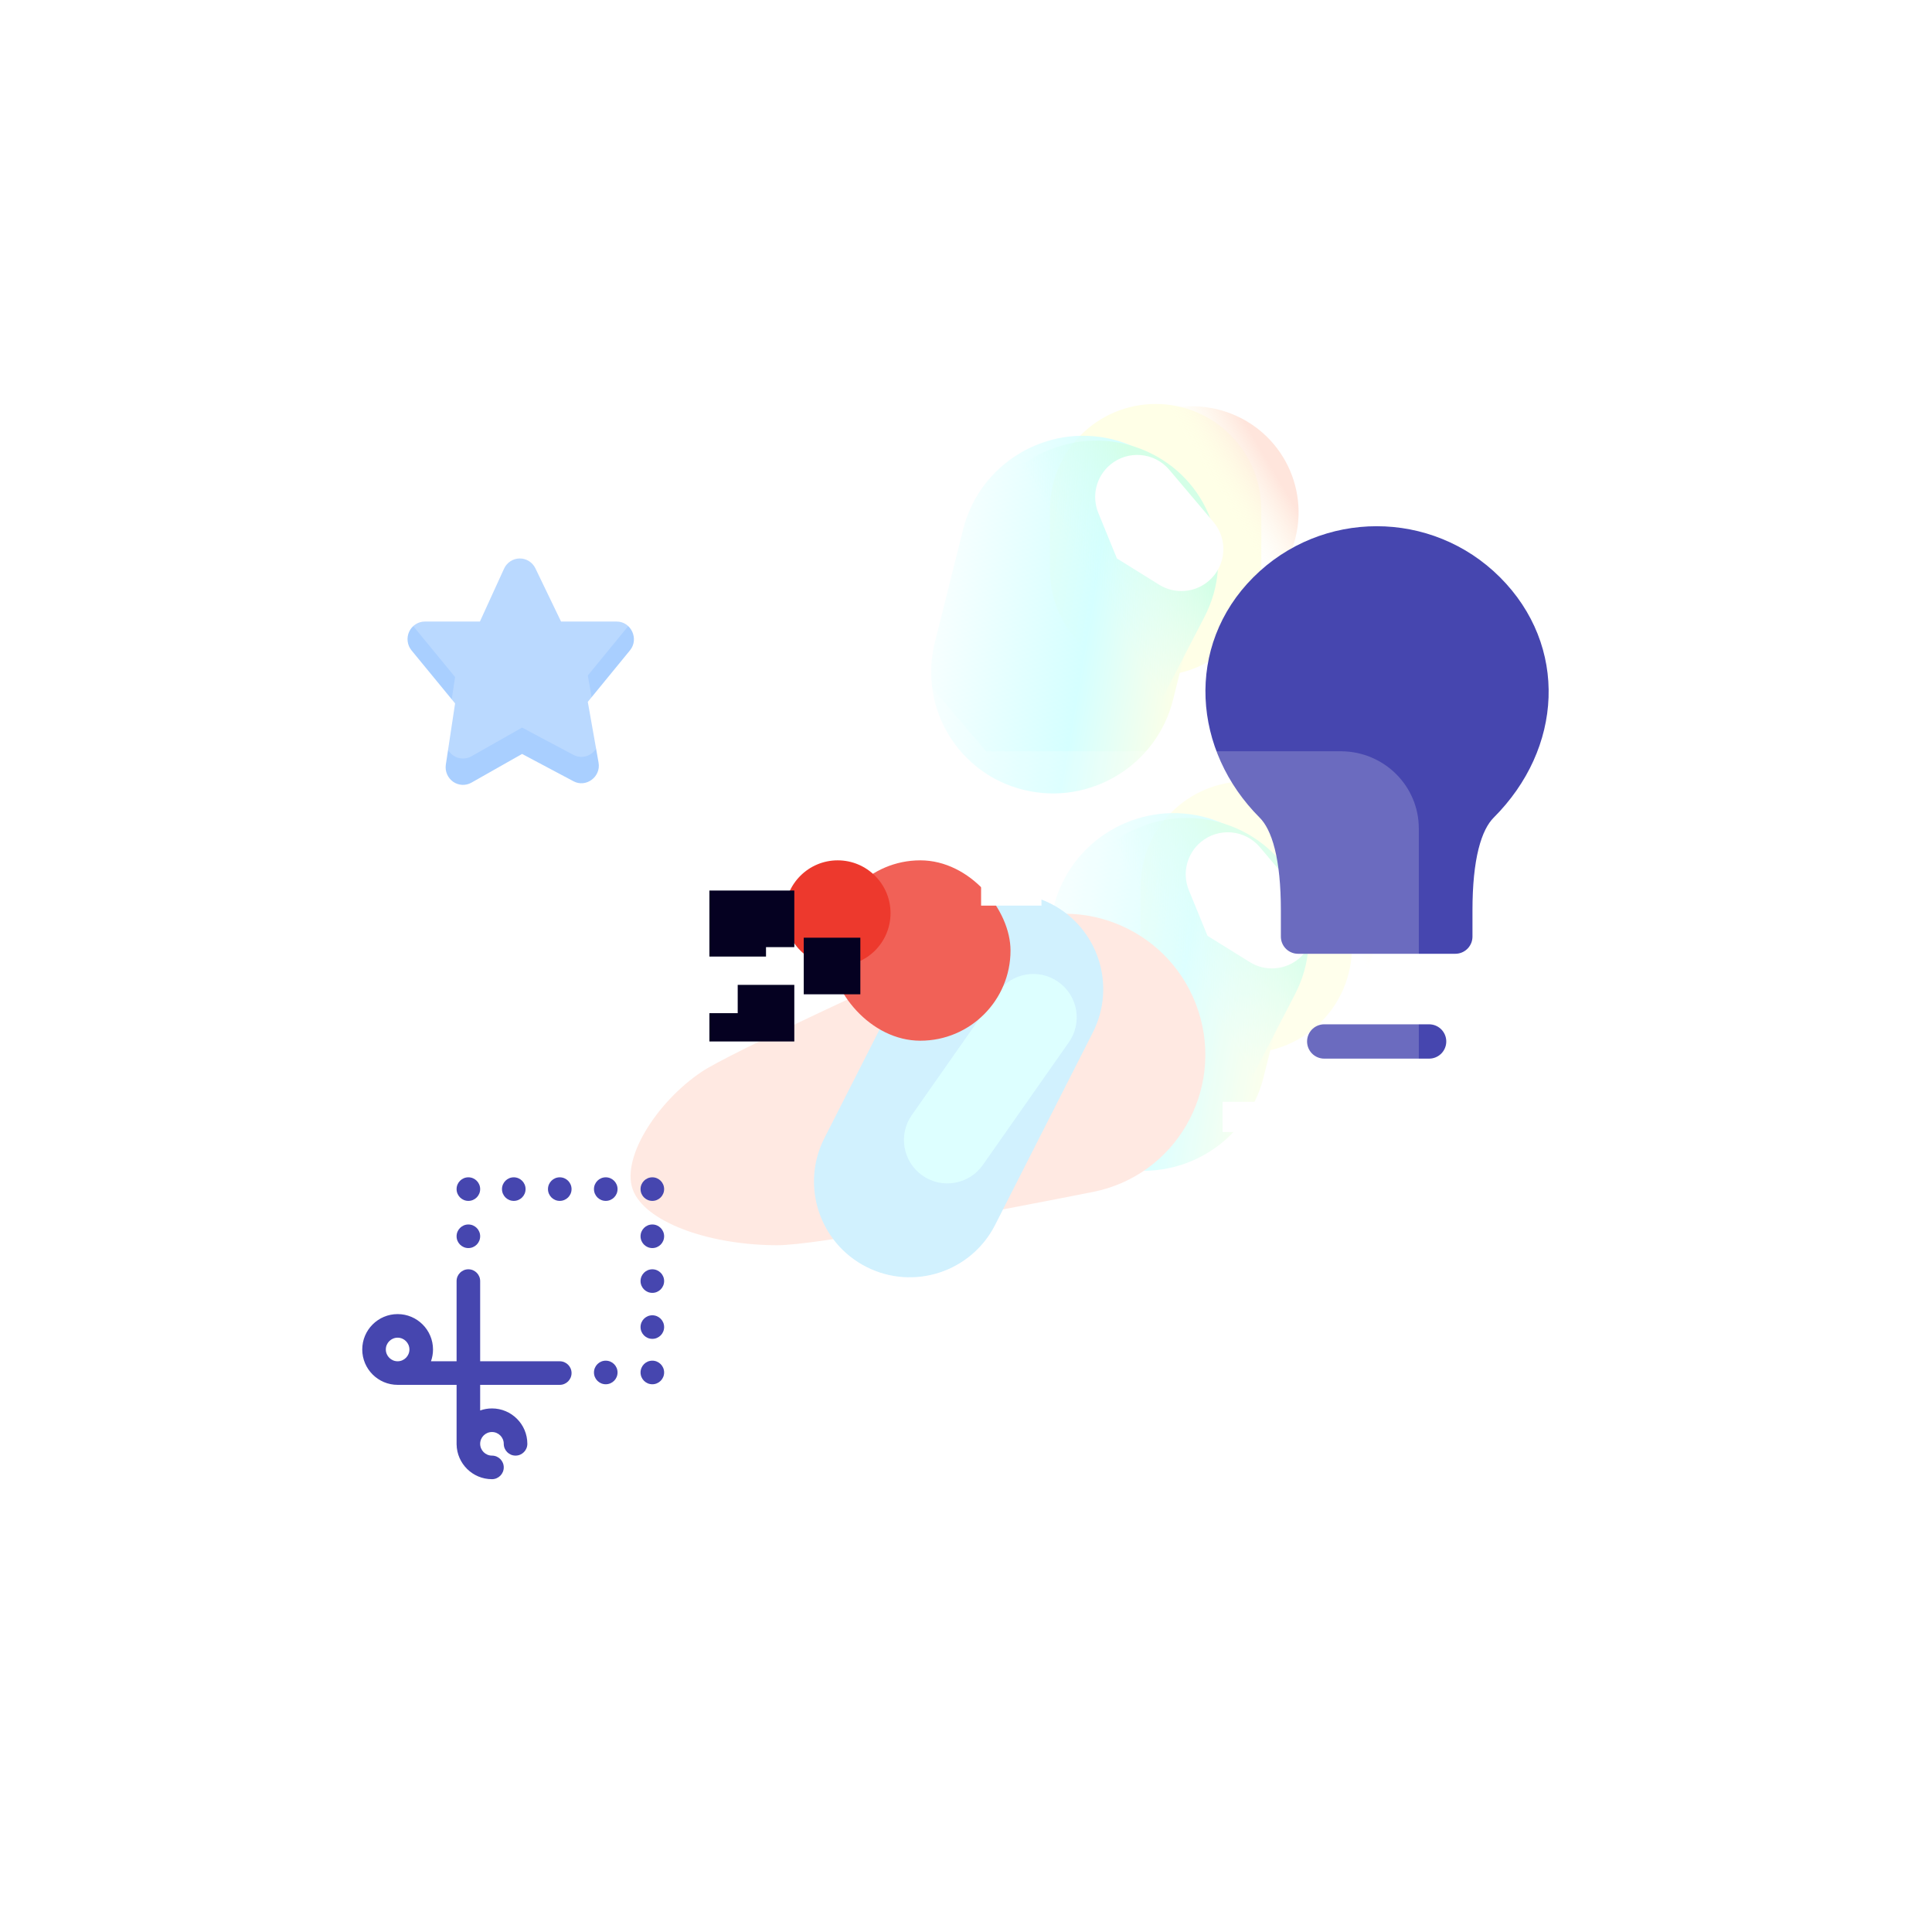 <svg width="128" height="128" viewBox="0 0 128 128" fill="none" xmlns="http://www.w3.org/2000/svg">
<g filter="url(#filter0_f_1_4298)">
<path d="M75.566 58.764C75.566 54.898 78.7 51.764 82.566 51.764C86.432 51.764 89.566 54.898 89.566 58.764V62.764C89.566 66.63 86.432 69.764 82.566 69.764C78.7 69.764 75.566 66.63 75.566 62.764V58.764Z" fill="#FFFFE7"/>
</g>
<path d="M78.206 56.689C79.513 52.995 83.578 51.031 87.285 52.303C90.991 53.576 92.936 57.602 91.628 61.296L89.785 66.5C89.417 67.542 88.271 68.095 87.226 67.736L77.587 64.428C76.542 64.069 75.994 62.935 76.363 61.893L78.206 56.689Z" fill="url(#paint0_linear_1_4298)"/>
<g filter="url(#filter1_f_1_4298)">
<path d="M69.81 60.07C70.898 55.721 75.312 53.047 79.67 54.099C84.028 55.149 86.679 59.527 85.591 63.875L83.716 71.368C82.628 75.717 78.213 78.39 73.856 77.339C69.498 76.288 66.847 71.911 67.935 67.562L69.81 60.07Z" fill="url(#paint1_linear_1_4298)"/>
</g>
<g style="mix-blend-mode:luminosity">
<path d="M71.318 58.628C73.372 54.657 78.28 53.055 82.281 55.05C86.282 57.045 87.861 61.881 85.807 65.852L82.208 72.81C80.154 76.781 75.246 78.383 71.245 76.388C67.243 74.393 65.665 69.557 67.719 65.586L71.318 58.628Z" fill="url(#paint2_linear_1_4298)"/>
</g>
<g filter="url(#filter2_f_1_4298)">
<path d="M79.544 55.799C80.718 54.806 82.476 54.952 83.469 56.126L86.392 59.58C87.385 60.753 87.239 62.509 86.066 63.501C85.144 64.281 83.825 64.378 82.799 63.74L80 62L78.765 58.979C78.309 57.862 78.623 56.578 79.544 55.799Z" fill="white"/>
</g>
<g filter="url(#filter3_f_1_4298)">
<path d="M69.566 33.764C69.566 29.898 72.7 26.764 76.566 26.764C80.432 26.764 83.566 29.898 83.566 33.764V37.764C83.566 41.63 80.432 44.764 76.566 44.764C72.7 44.764 69.566 41.63 69.566 37.764V33.764Z" fill="#FFFFE7"/>
</g>
<path d="M72.206 31.689C73.513 27.995 77.578 26.031 81.285 27.303C84.991 28.576 86.936 32.602 85.628 36.296L83.785 41.5C83.417 42.542 82.271 43.095 81.226 42.736L71.587 39.428C70.542 39.069 69.994 37.935 70.363 36.893L72.206 31.689Z" fill="url(#paint3_linear_1_4298)"/>
<g filter="url(#filter4_f_1_4298)">
<path d="M63.81 35.07C64.898 30.721 69.312 28.047 73.67 29.099C78.028 30.149 80.679 34.527 79.591 38.875L77.716 46.368C76.628 50.717 72.213 53.39 67.856 52.339C63.498 51.288 60.847 46.911 61.935 42.562L63.81 35.07Z" fill="url(#paint4_linear_1_4298)"/>
</g>
<g style="mix-blend-mode:luminosity">
<path d="M65.318 33.628C67.372 29.657 72.28 28.055 76.281 30.05C80.282 32.045 81.861 36.881 79.807 40.852L76.208 47.81C74.154 51.781 69.246 53.383 65.245 51.388C61.243 49.393 59.665 44.557 61.719 40.586L65.318 33.628Z" fill="url(#paint5_linear_1_4298)"/>
</g>
<g filter="url(#filter5_f_1_4298)">
<path d="M73.544 30.799C74.718 29.805 76.476 29.952 77.469 31.126L80.392 34.58C81.385 35.753 81.239 37.509 80.066 38.501C79.144 39.281 77.825 39.378 76.799 38.74L74 37L72.765 33.979C72.309 32.862 72.623 31.578 73.544 30.799Z" fill="white"/>
</g>
<g filter="url(#filter6_f_1_4298)">
<path d="M46.5 71C48.309 69.794 58.73 64.991 66.716 61.369C71.767 59.078 77.669 61.701 79.392 66.974C81.122 72.269 77.869 77.891 72.403 78.971C64.33 80.566 54.022 82.5 51.5 82.5C47.207 82.5 43 81.101 42 79C41 76.899 43.5 73 46.5 71Z" fill="#FFE4DB"/>
</g>
<g filter="url(#filter7_f_1_4298)">
<path d="M61.092 62.656C62.678 59.532 66.496 58.286 69.62 59.872C72.744 61.459 73.991 65.277 72.404 68.401L65.93 81.151C64.344 84.275 60.525 85.521 57.401 83.935C54.277 82.348 53.031 78.53 54.617 75.406L61.092 62.656Z" fill="#C5EDFE"/>
</g>
<g filter="url(#filter8_f_1_4298)">
<path d="M66.104 65.752C67.016 64.451 68.81 64.136 70.111 65.048C71.412 65.96 71.727 67.754 70.815 69.055L65.119 77.179C64.207 78.48 62.414 78.795 61.113 77.883C59.812 76.971 59.497 75.177 60.409 73.876L66.104 65.752Z" fill="#D4FFFF"/>
</g>
<rect x="55" y="57" width="11.949" height="11.949" rx="5.974" fill="#ED392D"/>
<path d="M98.155 53.368C96.998 54.526 96.418 56.842 96.418 60.316V62.053H85.998V60.316C85.998 56.842 85.418 54.526 84.261 53.368C80.221 49.328 79.769 43.122 83.839 39.052C87.909 34.983 94.507 34.983 98.577 39.052C102.646 43.122 102.336 49.188 98.155 53.368ZM87.734 69H94.682H87.734Z" fill="#4646AF"/>
<path d="M87.734 69H94.682M98.155 53.368C96.998 54.526 96.418 56.842 96.418 60.316V62.053H85.998V60.316C85.998 56.842 85.418 54.526 84.261 53.368C80.221 49.328 79.769 43.122 83.839 39.052C87.909 34.983 94.507 34.983 98.577 39.052C102.646 43.122 102.336 49.188 98.155 53.368Z" stroke="#4646AF" stroke-width="2.274" stroke-linecap="round" stroke-linejoin="round"/>
<g filter="url(#filter9_biiii_1_4298)">
<path d="M87.882 47.774H64.33L59.639 42.254C59.499 42.087 59.289 41.994 59.07 42H40.118C37.281 42.028 34.997 44.314 35 47.121V80.885C35 83.69 37.283 85.972 40.118 86H87.882C90.717 85.972 93 83.69 93 80.885V52.889C93 50.084 90.717 47.802 87.882 47.774Z" fill="white" fill-opacity="0.2"/>
</g>
<circle cx="55.5" cy="60.5" r="3.5" fill="#ED392D"/>
<rect x="48.875" y="60.875" width="6.25" height="6.25" stroke="#050121" stroke-width="3.75" stroke-dasharray="3.75 3.75"/>
<g filter="url(#filter10_f_1_4298)">
<path d="M30.151 46.603L29.538 50.656C29.471 51.097 29.658 51.537 30.018 51.792C30.38 52.046 30.852 52.069 31.235 51.852L34.589 49.951L37.99 51.758C38.827 52.21 39.829 51.463 39.655 50.518L38.943 46.5L41.734 43.092C42.356 42.341 41.815 41.173 40.85 41.179H37.171L35.472 37.654C35.277 37.25 34.87 36.995 34.427 37C33.983 37.005 33.582 37.268 33.395 37.676L31.795 41.179H28.15C27.704 41.179 27.298 41.441 27.108 41.851C26.919 42.261 26.981 42.745 27.267 43.093L30.151 46.603Z" fill="#A9CFFF"/>
</g>
<g filter="url(#filter11_biii_1_4298)">
<path d="M30.151 43.603L29.538 47.656C29.471 48.097 29.658 48.537 30.018 48.792C30.38 49.046 30.852 49.069 31.235 48.852L34.589 46.951L37.99 48.758C38.827 49.21 39.829 48.463 39.655 47.518L38.943 43.5L41.734 40.092C42.356 39.341 41.815 38.173 40.85 38.179H37.171L35.472 34.654C35.277 34.25 34.87 33.995 34.427 34C33.983 34.005 33.582 34.268 33.395 34.676L31.795 38.179H28.15C27.704 38.179 27.298 38.441 27.108 38.851C26.919 39.261 26.981 39.745 27.267 40.093L30.151 43.603Z" fill="white" fill-opacity="0.2"/>
</g>
<path d="M37.086 90.188H31.812V84.875C31.812 84.444 31.463 84.094 31.031 84.094C30.6 84.094 30.25 84.444 30.25 84.875V90.188H28.553C28.64 89.943 28.688 89.68 28.688 89.406C28.688 88.114 27.636 87.062 26.344 87.062C25.051 87.062 24 88.114 24 89.406C24 90.699 25.051 91.75 26.344 91.75H30.25V95.695H30.251C30.272 96.97 31.314 98 32.594 98C33.025 98 33.375 97.65 33.375 97.219C33.375 96.787 33.025 96.438 32.594 96.438C32.163 96.438 31.812 96.087 31.812 95.656C31.812 95.225 32.163 94.875 32.594 94.875C33.025 94.875 33.375 95.225 33.375 95.656C33.375 96.088 33.725 96.438 34.156 96.438C34.588 96.438 34.938 96.088 34.938 95.656C34.938 94.364 33.886 93.312 32.594 93.312C32.32 93.312 32.057 93.36 31.812 93.447V91.75H37.086C37.517 91.75 37.867 91.4 37.867 90.969C37.867 90.537 37.517 90.188 37.086 90.188ZM25.562 89.406C25.562 88.975 25.913 88.625 26.344 88.625C26.774 88.625 27.125 88.975 27.125 89.406C27.125 89.837 26.774 90.188 26.344 90.188C25.913 90.188 25.562 89.837 25.562 89.406ZM44 87.922C44 88.353 43.65 88.703 43.219 88.703C42.787 88.703 42.438 88.353 42.438 87.922C42.438 87.49 42.787 87.141 43.219 87.141C43.65 87.141 44 87.49 44 87.922ZM44 90.93C44 91.361 43.65 91.711 43.219 91.711C42.787 91.711 42.438 91.361 42.438 90.93C42.438 90.498 42.787 90.148 43.219 90.148C43.65 90.148 44 90.498 44 90.93ZM40.914 90.93C40.914 91.361 40.564 91.711 40.133 91.711C39.701 91.711 39.352 91.361 39.352 90.93C39.352 90.498 39.701 90.148 40.133 90.148C40.564 90.148 40.914 90.498 40.914 90.93ZM33.258 78.781C33.258 78.35 33.608 78 34.039 78C34.471 78 34.82 78.35 34.82 78.781C34.82 79.213 34.471 79.562 34.039 79.562C33.608 79.562 33.258 79.213 33.258 78.781ZM40.914 78.781C40.914 79.213 40.564 79.562 40.133 79.562C39.701 79.562 39.352 79.213 39.352 78.781C39.352 78.35 39.701 78 40.133 78C40.564 78 40.914 78.35 40.914 78.781ZM44 78.781C44 79.213 43.65 79.562 43.219 79.562C42.787 79.562 42.438 79.213 42.438 78.781C42.438 78.35 42.787 78 43.219 78C43.65 78 44 78.35 44 78.781ZM37.867 78.781C37.867 79.213 37.517 79.562 37.086 79.562C36.654 79.562 36.305 79.213 36.305 78.781C36.305 78.35 36.654 78 37.086 78C37.517 78 37.867 78.35 37.867 78.781ZM30.25 78.781C30.25 78.35 30.6 78 31.031 78C31.463 78 31.812 78.35 31.812 78.781C31.812 79.213 31.463 79.562 31.031 79.562C30.6 79.562 30.25 79.213 30.25 78.781ZM44 84.875C44 85.306 43.65 85.656 43.219 85.656C42.787 85.656 42.438 85.306 42.438 84.875C42.438 84.444 42.787 84.094 43.219 84.094C43.65 84.094 44 84.444 44 84.875ZM44 81.906C44 82.338 43.65 82.688 43.219 82.688C42.787 82.688 42.438 82.338 42.438 81.906C42.438 81.475 42.787 81.125 43.219 81.125C43.65 81.125 44 81.475 44 81.906ZM30.25 81.906C30.25 81.475 30.6 81.125 31.031 81.125C31.463 81.125 31.812 81.475 31.812 81.906C31.812 82.338 31.463 82.688 31.031 82.688C30.6 82.688 30.25 82.338 30.25 81.906Z" fill="#4646AF"/>
<path d="M65 59H73" stroke="white" stroke-width="2" stroke-dasharray="4 4"/>
<path d="M81 74H89" stroke="white" stroke-width="2" stroke-dasharray="4 4"/>
<defs>
<filter id="filter0_f_1_4298" x="67.566" y="43.764" width="30" height="34" filterUnits="userSpaceOnUse" color-interpolation-filters="sRGB">
<feFlood flood-opacity="0" result="BackgroundImageFix"/>
<feBlend mode="normal" in="SourceGraphic" in2="BackgroundImageFix" result="shape"/>
<feGaussianBlur stdDeviation="4" result="effect1_foregroundBlur_1_4298"/>
</filter>
<filter id="filter1_f_1_4298" x="61.691" y="47.87" width="30.144" height="35.698" filterUnits="userSpaceOnUse" color-interpolation-filters="sRGB">
<feFlood flood-opacity="0" result="BackgroundImageFix"/>
<feBlend mode="normal" in="SourceGraphic" in2="BackgroundImageFix" result="shape"/>
<feGaussianBlur stdDeviation="3" result="effect1_foregroundBlur_1_4298"/>
</filter>
<filter id="filter2_f_1_4298" x="77.558" y="54.14" width="10.493" height="11.02" filterUnits="userSpaceOnUse" color-interpolation-filters="sRGB">
<feFlood flood-opacity="0" result="BackgroundImageFix"/>
<feBlend mode="normal" in="SourceGraphic" in2="BackgroundImageFix" result="shape"/>
<feGaussianBlur stdDeviation="0.5" result="effect1_foregroundBlur_1_4298"/>
</filter>
<filter id="filter3_f_1_4298" x="61.566" y="18.764" width="30" height="34" filterUnits="userSpaceOnUse" color-interpolation-filters="sRGB">
<feFlood flood-opacity="0" result="BackgroundImageFix"/>
<feBlend mode="normal" in="SourceGraphic" in2="BackgroundImageFix" result="shape"/>
<feGaussianBlur stdDeviation="4" result="effect1_foregroundBlur_1_4298"/>
</filter>
<filter id="filter4_f_1_4298" x="55.691" y="22.87" width="30.144" height="35.698" filterUnits="userSpaceOnUse" color-interpolation-filters="sRGB">
<feFlood flood-opacity="0" result="BackgroundImageFix"/>
<feBlend mode="normal" in="SourceGraphic" in2="BackgroundImageFix" result="shape"/>
<feGaussianBlur stdDeviation="3" result="effect1_foregroundBlur_1_4298"/>
</filter>
<filter id="filter5_f_1_4298" x="71.558" y="29.14" width="10.493" height="11.02" filterUnits="userSpaceOnUse" color-interpolation-filters="sRGB">
<feFlood flood-opacity="0" result="BackgroundImageFix"/>
<feBlend mode="normal" in="SourceGraphic" in2="BackgroundImageFix" result="shape"/>
<feGaussianBlur stdDeviation="0.5" result="effect1_foregroundBlur_1_4298"/>
</filter>
<filter id="filter6_f_1_4298" x="38.776" y="57.537" width="44.082" height="27.963" filterUnits="userSpaceOnUse" color-interpolation-filters="sRGB">
<feFlood flood-opacity="0" result="BackgroundImageFix"/>
<feBlend mode="normal" in="SourceGraphic" in2="BackgroundImageFix" result="shape"/>
<feGaussianBlur stdDeviation="1.5" result="effect1_foregroundBlur_1_4298"/>
</filter>
<filter id="filter7_f_1_4298" x="48.928" y="54.184" width="29.165" height="35.44" filterUnits="userSpaceOnUse" color-interpolation-filters="sRGB">
<feFlood flood-opacity="0" result="BackgroundImageFix"/>
<feBlend mode="normal" in="SourceGraphic" in2="BackgroundImageFix" result="shape"/>
<feGaussianBlur stdDeviation="2.5" result="effect1_foregroundBlur_1_4298"/>
</filter>
<filter id="filter8_f_1_4298" x="57.887" y="62.527" width="15.449" height="17.878" filterUnits="userSpaceOnUse" color-interpolation-filters="sRGB">
<feFlood flood-opacity="0" result="BackgroundImageFix"/>
<feBlend mode="normal" in="SourceGraphic" in2="BackgroundImageFix" result="shape"/>
<feGaussianBlur stdDeviation="1" result="effect1_foregroundBlur_1_4298"/>
</filter>
<filter id="filter9_biiii_1_4298" x="31" y="38" width="66" height="52" filterUnits="userSpaceOnUse" color-interpolation-filters="sRGB">
<feFlood flood-opacity="0" result="BackgroundImageFix"/>
<feGaussianBlur in="BackgroundImageFix" stdDeviation="2"/>
<feComposite in2="SourceAlpha" operator="in" result="effect1_backgroundBlur_1_4298"/>
<feBlend mode="normal" in="SourceGraphic" in2="effect1_backgroundBlur_1_4298" result="shape"/>
<feColorMatrix in="SourceAlpha" type="matrix" values="0 0 0 0 0 0 0 0 0 0 0 0 0 0 0 0 0 0 127 0" result="hardAlpha"/>
<feOffset dy="1"/>
<feGaussianBlur stdDeviation="2"/>
<feComposite in2="hardAlpha" operator="arithmetic" k2="-1" k3="1"/>
<feColorMatrix type="matrix" values="0 0 0 0 1 0 0 0 0 1 0 0 0 0 1 0 0 0 0.3 0"/>
<feBlend mode="normal" in2="shape" result="effect2_innerShadow_1_4298"/>
<feColorMatrix in="SourceAlpha" type="matrix" values="0 0 0 0 0 0 0 0 0 0 0 0 0 0 0 0 0 0 127 0" result="hardAlpha"/>
<feOffset dy="-1"/>
<feGaussianBlur stdDeviation="2"/>
<feComposite in2="hardAlpha" operator="arithmetic" k2="-1" k3="1"/>
<feColorMatrix type="matrix" values="0 0 0 0 1 0 0 0 0 1 0 0 0 0 1 0 0 0 0.5 0"/>
<feBlend mode="normal" in2="effect2_innerShadow_1_4298" result="effect3_innerShadow_1_4298"/>
<feColorMatrix in="SourceAlpha" type="matrix" values="0 0 0 0 0 0 0 0 0 0 0 0 0 0 0 0 0 0 127 0" result="hardAlpha"/>
<feOffset dy="1"/>
<feGaussianBlur stdDeviation="22"/>
<feComposite in2="hardAlpha" operator="arithmetic" k2="-1" k3="1"/>
<feColorMatrix type="matrix" values="0 0 0 0 1 0 0 0 0 1 0 0 0 0 1 0 0 0 0.45 0"/>
<feBlend mode="normal" in2="effect3_innerShadow_1_4298" result="effect4_innerShadow_1_4298"/>
<feColorMatrix in="SourceAlpha" type="matrix" values="0 0 0 0 0 0 0 0 0 0 0 0 0 0 0 0 0 0 127 0" result="hardAlpha"/>
<feOffset dx="1" dy="1"/>
<feGaussianBlur stdDeviation="1"/>
<feComposite in2="hardAlpha" operator="arithmetic" k2="-1" k3="1"/>
<feColorMatrix type="matrix" values="0 0 0 0 1 0 0 0 0 1 0 0 0 0 1 0 0 0 1 0"/>
<feBlend mode="normal" in2="effect4_innerShadow_1_4298" result="effect5_innerShadow_1_4298"/>
</filter>
<filter id="filter10_f_1_4298" x="23" y="33" width="23" height="23" filterUnits="userSpaceOnUse" color-interpolation-filters="sRGB">
<feFlood flood-opacity="0" result="BackgroundImageFix"/>
<feBlend mode="normal" in="SourceGraphic" in2="BackgroundImageFix" result="shape"/>
<feGaussianBlur stdDeviation="2" result="effect1_foregroundBlur_1_4298"/>
</filter>
<filter id="filter11_biii_1_4298" x="21.984" y="28.984" width="25.032" height="25.032" filterUnits="userSpaceOnUse" color-interpolation-filters="sRGB">
<feFlood flood-opacity="0" result="BackgroundImageFix"/>
<feGaussianBlur in="BackgroundImageFix" stdDeviation="2.508"/>
<feComposite in2="SourceAlpha" operator="in" result="effect1_backgroundBlur_1_4298"/>
<feBlend mode="normal" in="SourceGraphic" in2="effect1_backgroundBlur_1_4298" result="shape"/>
<feColorMatrix in="SourceAlpha" type="matrix" values="0 0 0 0 0 0 0 0 0 0 0 0 0 0 0 0 0 0 127 0" result="hardAlpha"/>
<feOffset dy="1.254"/>
<feGaussianBlur stdDeviation="2.508"/>
<feComposite in2="hardAlpha" operator="arithmetic" k2="-1" k3="1"/>
<feColorMatrix type="matrix" values="0 0 0 0 1 0 0 0 0 1 0 0 0 0 1 0 0 0 0.3 0"/>
<feBlend mode="normal" in2="shape" result="effect2_innerShadow_1_4298"/>
<feColorMatrix in="SourceAlpha" type="matrix" values="0 0 0 0 0 0 0 0 0 0 0 0 0 0 0 0 0 0 127 0" result="hardAlpha"/>
<feOffset dy="-1.254"/>
<feGaussianBlur stdDeviation="2.508"/>
<feComposite in2="hardAlpha" operator="arithmetic" k2="-1" k3="1"/>
<feColorMatrix type="matrix" values="0 0 0 0 1 0 0 0 0 1 0 0 0 0 1 0 0 0 0.5 0"/>
<feBlend mode="normal" in2="effect2_innerShadow_1_4298" result="effect3_innerShadow_1_4298"/>
<feColorMatrix in="SourceAlpha" type="matrix" values="0 0 0 0 0 0 0 0 0 0 0 0 0 0 0 0 0 0 127 0" result="hardAlpha"/>
<feOffset dy="1.254"/>
<feGaussianBlur stdDeviation="0.627"/>
<feComposite in2="hardAlpha" operator="arithmetic" k2="-1" k3="1"/>
<feColorMatrix type="matrix" values="0 0 0 0 1 0 0 0 0 1 0 0 0 0 1 0 0 0 0.95 0"/>
<feBlend mode="normal" in2="effect3_innerShadow_1_4298" result="effect4_innerShadow_1_4298"/>
</filter>
<linearGradient id="paint0_linear_1_4298" x1="92.23" y1="54.001" x2="67.616" y2="68.667" gradientUnits="userSpaceOnUse">
<stop offset="0.094" stop-color="#FFE5DC"/>
<stop offset="0.231" stop-color="#FFFFE7" stop-opacity="0"/>
</linearGradient>
<linearGradient id="paint1_linear_1_4298" x1="86.228" y1="61.327" x2="66.651" y2="58.026" gradientUnits="userSpaceOnUse">
<stop stop-color="#FFFFE6"/>
<stop offset="0.361" stop-color="#D5FFFF"/>
<stop offset="0.977" stop-color="#D5FFFF" stop-opacity="0"/>
</linearGradient>
<linearGradient id="paint2_linear_1_4298" x1="86.966" y1="64.471" x2="67.808" y2="75.999" gradientUnits="userSpaceOnUse">
<stop offset="0.015" stop-color="#D4FFE7"/>
<stop offset="0.312" stop-color="#D5FFFF" stop-opacity="0"/>
</linearGradient>
<linearGradient id="paint3_linear_1_4298" x1="86.23" y1="29.001" x2="61.616" y2="43.667" gradientUnits="userSpaceOnUse">
<stop offset="0.094" stop-color="#FFE5DC"/>
<stop offset="0.231" stop-color="#FFFFE7" stop-opacity="0"/>
</linearGradient>
<linearGradient id="paint4_linear_1_4298" x1="80.228" y1="36.327" x2="60.651" y2="33.026" gradientUnits="userSpaceOnUse">
<stop stop-color="#FFFFE6"/>
<stop offset="0.361" stop-color="#D5FFFF"/>
<stop offset="0.977" stop-color="#D5FFFF" stop-opacity="0"/>
</linearGradient>
<linearGradient id="paint5_linear_1_4298" x1="80.966" y1="39.471" x2="61.807" y2="50.998" gradientUnits="userSpaceOnUse">
<stop offset="0.015" stop-color="#D4FFE7"/>
<stop offset="0.312" stop-color="#D5FFFF" stop-opacity="0"/>
</linearGradient>
</defs>
</svg>
